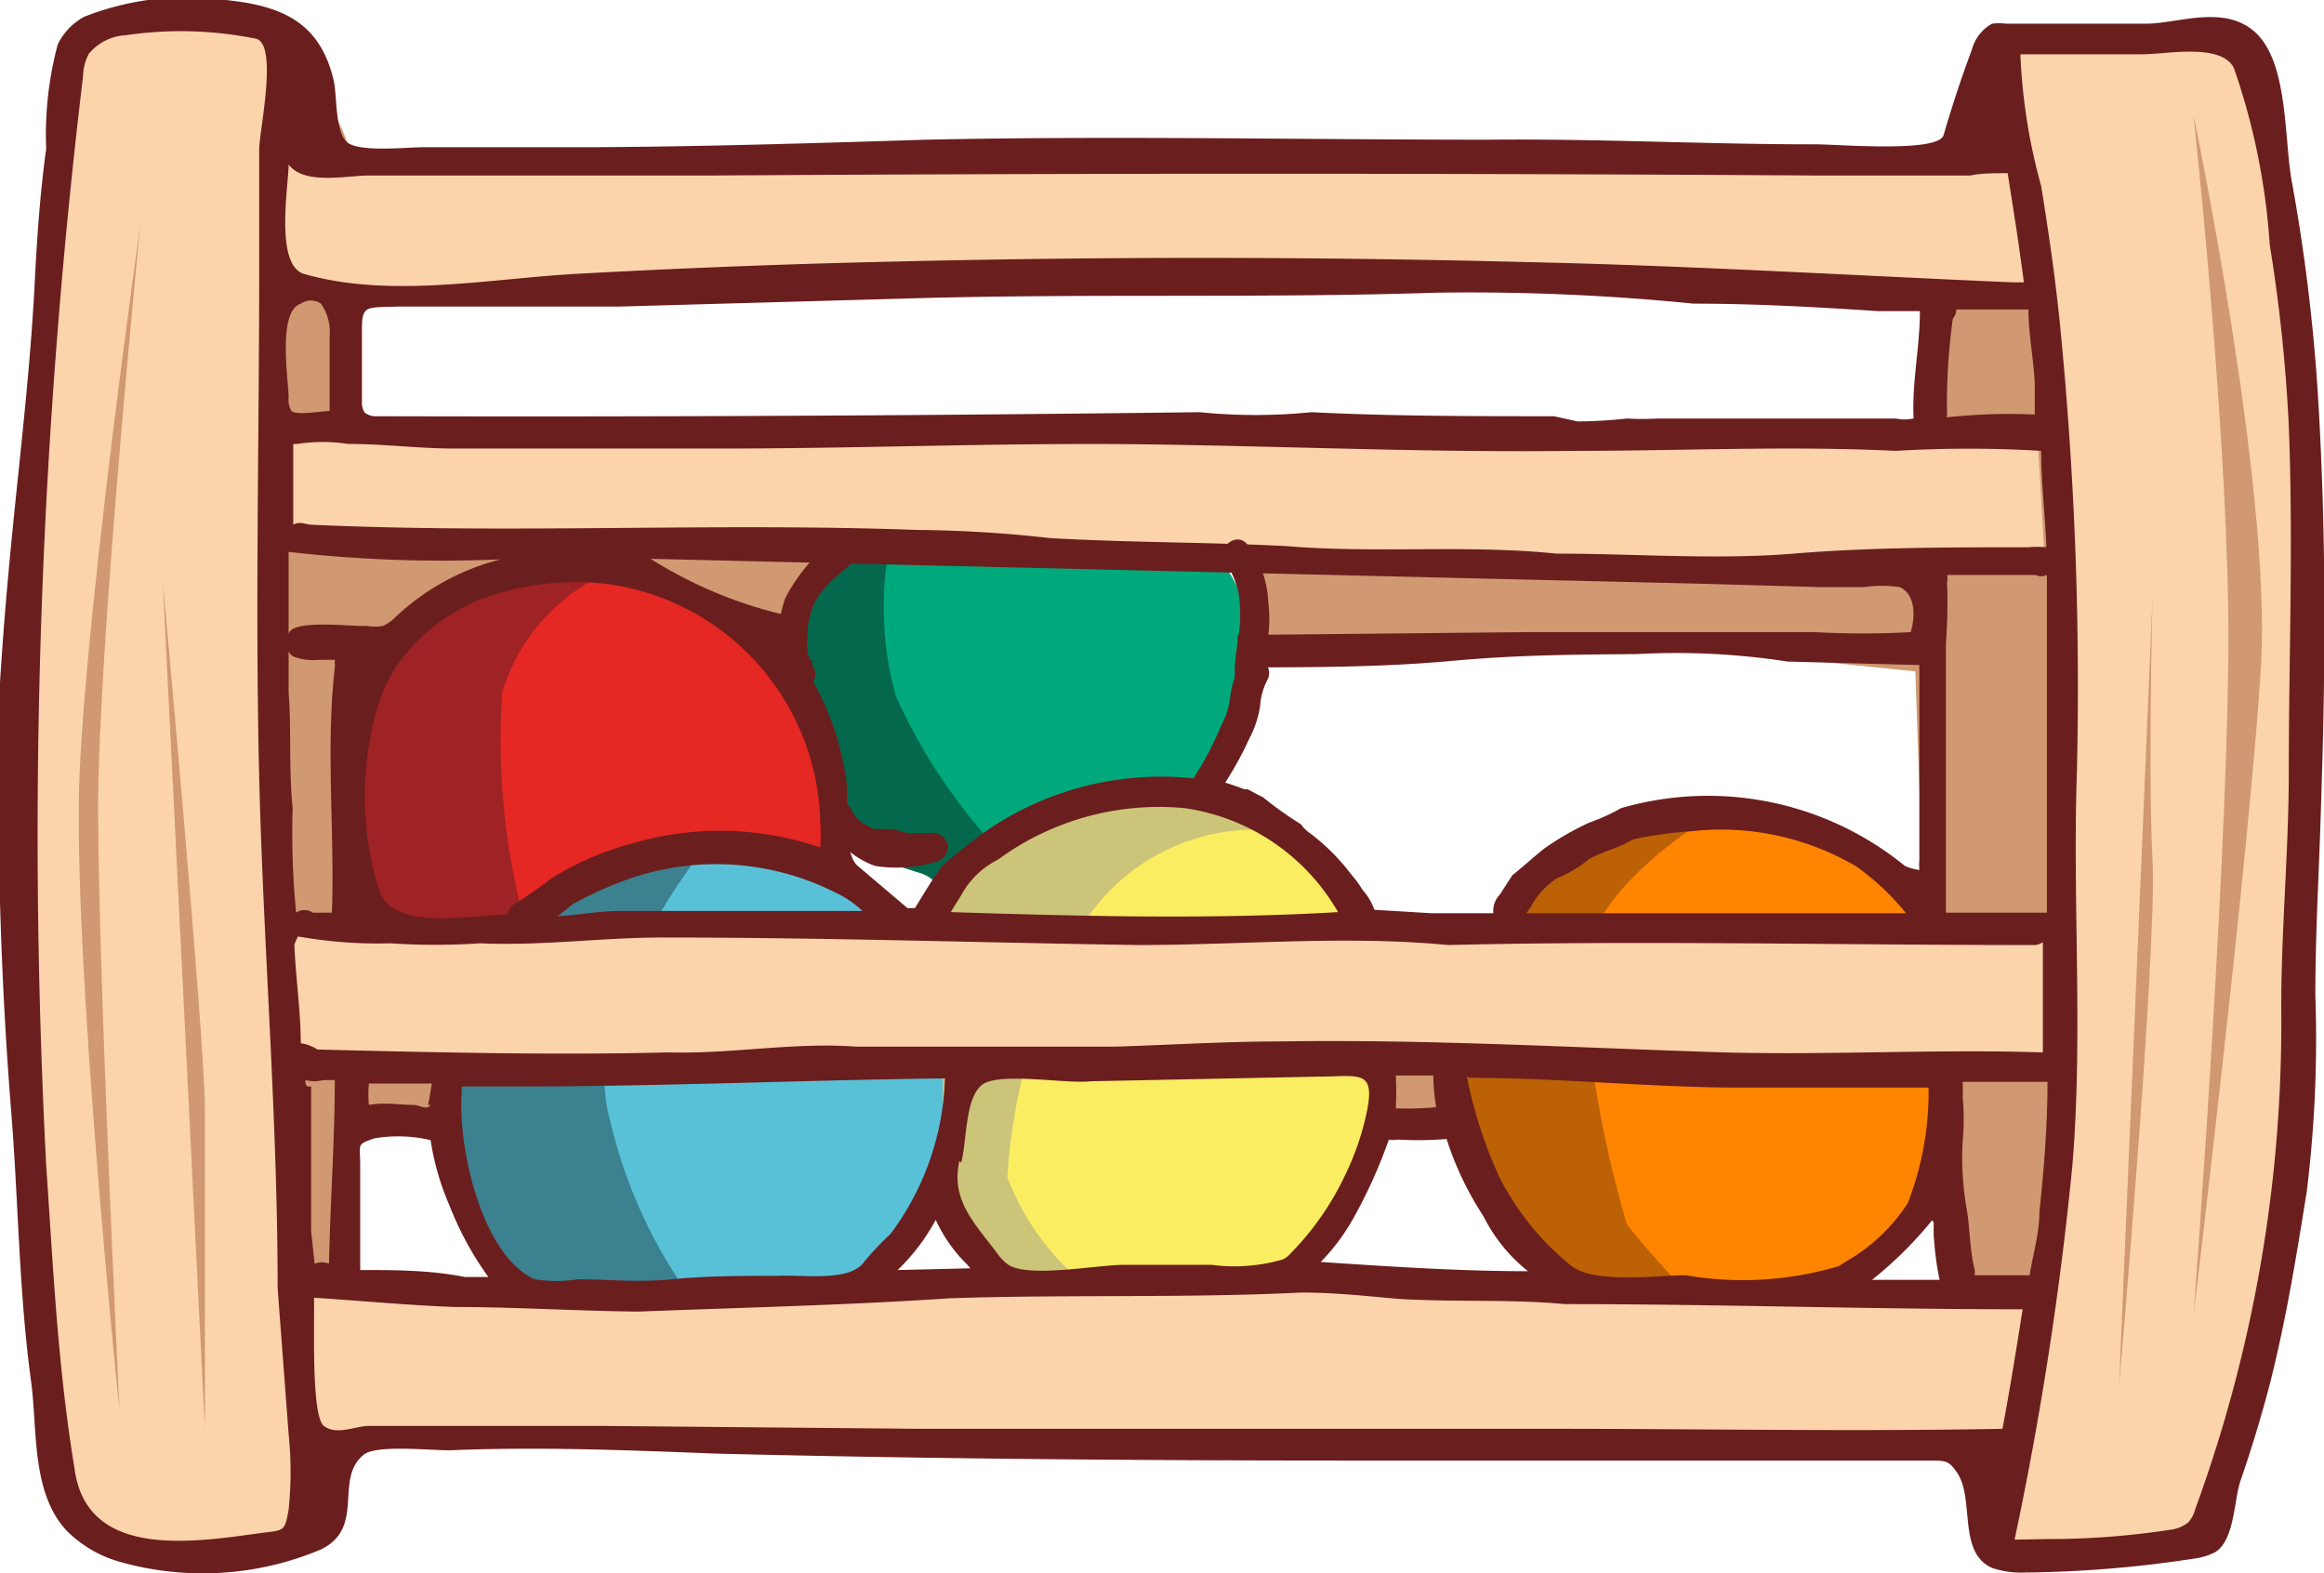 <svg xmlns="http://www.w3.org/2000/svg" viewBox="0 0 40.26 27.25"><defs><style>.cls-1{fill:#00a97c;}.cls-2{fill:#04684c;}.cls-3{fill:#d09971;}.cls-4{fill:#ff8500;}.cls-5{fill:#faed62;}.cls-6{fill:#59c1d7;}.cls-7{fill:#e52823;}.cls-8{fill:#bc6106;}.cls-9{fill:#cbc479;}.cls-10{fill:#3b818f;}.cls-11{fill:#9f2224;}.cls-12{fill:#fcd4ac;}.cls-13{fill:#6b1e1e;}</style></defs><g id="Layer_2" data-name="Layer 2"><g id="Card"><path class="cls-1" d="M17.27,7.33c2,.38,5.07,2.37,4.34,4.67,0,0-1.72,4.88-4.46,4.24a6.65,6.65,0,0,1-.76-.23.47.47,0,0,0,.21-.33.51.51,0,0,0-.36-.55L15.93,15a.55.55,0,0,0-.22,0h0a4.18,4.18,0,0,1-.9-.55l.06,0a.58.58,0,0,0-.35-.15.53.53,0,0,0-.36.15.5.5,0,0,0-.12.24,3.61,3.61,0,0,1-1.5-3.15C12.78,9.43,15.25,7,17.27,7.33Z"/><path class="cls-2" d="M14,8.17A4.52,4.52,0,0,1,16,7.8a5.71,5.71,0,0,0-.48,4.26A9.8,9.8,0,0,0,18.75,16a7.49,7.49,0,0,1-2.54.08.42.42,0,0,0,.11-.15.66.66,0,0,0,0-.24.53.53,0,0,0-.06-.33.58.58,0,0,0-.3-.23L15.55,15h-.07l-.08,0-.15-.08-.07-.07,0,0a.5.5,0,0,0-.85.53.84.84,0,0,0,.15.18s0,0,0,.05a4.46,4.46,0,0,1-1-.64C11.53,13.12,13.26,8.59,14,8.17Z"/><path class="cls-3" d="M4,8.9l.45,8.15H4.21l.21.33,0,.92.17,0,.21,4.07,1,.19.42-3.1H29.74l-.25-1,4.11.05a21.35,21.35,0,0,0-.1,2.9c.1.78.9,4.78.9,4.78A20.69,20.69,0,0,0,36,18.92c0-3.63.32-9.67-.19-10.68S34.58.8,34.58.8a49.48,49.48,0,0,0-1.1,5.51c0,1.2-.1,2.79-.1,2.79L6.33,8.21,6.06,4.89C6,4,6.5,3.17,5.73,1.86L5,.54,4,7.91,4.12,9Zm2.29,2.36,7.55,0A1.43,1.43,0,0,1,14,10.08a2,2,0,0,1,1.25-.71,10.17,10.17,0,0,1,3.3.11l.71.11.27.05h.09l.14,0a.47.47,0,0,1,.5,0l0,0a.69.69,0,0,1,.25,0A.59.59,0,0,1,21,9.63a.91.91,0,0,1,.6.82,1.51,1.51,0,0,1-.06.73l7.23,0,4.41.45.2,5.66-13,.28H17.23l-11-.41Z"/><polygon class="cls-3" points="5.5 26.11 4.95 24.84 6.06 24.39 5.5 26.11"/><path class="cls-4" d="M33.6,20.3A4,4,0,0,1,29,22.39c-3.5-.6-3.56-2-3.86-4.29s3.47-4.55,5.25-4.14S34.87,15.84,33.6,20.3Z"/><path class="cls-5" d="M21.22,13.91c.79.1,2.24,1,2.31,1.92s.7,3.52-.15,5-2.53,1.31-3.25,1.31-3.39.18-3.54-.62a5,5,0,0,1-.15-2.15,7.45,7.45,0,0,0,.34-2.16,2.72,2.72,0,0,0-.62-1.34s.88-1.63,1.93-1.74,1-.9,1.72-.54A2.89,2.89,0,0,0,21.22,13.91Z"/><path class="cls-6" d="M13.14,14.71c1.06,0,3.24,1,3.3,2.23s.42,3.32-.23,4.19a2.84,2.84,0,0,1-3.07,1.35c-1.54-.32-3.29.16-3.79.08S7.7,20.86,7.7,19.41s1-4.35,3-4.5S13.14,14.71,13.14,14.71Z"/><path class="cls-7" d="M6.33,15.91s-.7-3.8.35-4.68,3.92-2.18,5.62-.88,2.28,2.06,2.1,3a4.61,4.61,0,0,0,0,1.81,5.92,5.92,0,0,0-3.17-.27,4,4,0,0,0-2.37,1.25l-1.81.06Z"/><path class="cls-8" d="M26.7,22.06a3.55,3.55,0,0,1-.62-.61c0-.05-.15-.21-.21-.31a3.72,3.72,0,0,1-.21-.39,4.88,4.88,0,0,1-.36-.89c-.09-.32-.13-.65-.23-1a.53.53,0,0,0-.16-.23,8.5,8.5,0,0,1,1.42-3.27c.63-.74,3.29-1.21,3.29-1.21S27.3,15.51,27.43,17a19.73,19.73,0,0,0,.75,4.2c.23.32,1.09,1.25,1.09,1.25l-2.28.2,0,0A.55.55,0,0,0,26.7,22.06Z"/><path class="cls-9" d="M21.72,14.37a3.54,3.54,0,0,0-2.87,1.51,10,10,0,0,0-1.4,4.51A4.42,4.42,0,0,0,18.51,22l-1.07.23-1.11-1.34V18.68l-.52-2.91s1.91-1.79,3-2,1.95-.34,2.45.11Z"/><path class="cls-10" d="M12.15,14.76S10,17.44,10.57,19.41a8.48,8.48,0,0,0,1.35,3l-2.57.17A3.62,3.62,0,0,1,7.7,19.41c.22-1.95,1.28-3.89,2.42-4.22A15.3,15.3,0,0,1,12.15,14.76Z"/><path class="cls-11" d="M10.58,9.9A3.28,3.28,0,0,0,8.7,12a12.2,12.2,0,0,0,.38,3.95s-1.57.51-2,.27-1-.36-1-1-.64-3.7,1.53-4.65S10.58,9.9,10.58,9.9Z"/><path class="cls-12" d="M.32,11.35c0,1.34.22,7.66.22,9.08s.11,6,.9,6.13,2.83.29,3.32.35.53-1.85.53-1.85v-.14c1.51,0,4.91-.07,5.52,0,.79.11,18.07.06,18.07.06h6c-.23,1.09-.41,1.9-.41,1.9a15.3,15.3,0,0,1,2.54,0c1,.13,1.17-.22,1.17-.22a39.15,39.15,0,0,0,1.48-4.92c.08-1,.27-6.6.25-7.4s.25-5.52,0-7.14S39,.91,39,.91L34.58.8l.48,1.85L5,2.85,5,.54,2.82.23,1.42.67A4.24,4.24,0,0,0,1,2.21C1,2.93.3,10,.32,11.35Zm4.62,6.94c.7,0,3.07.17,3.72.17H35.71c0,.49.06.93.08,1.27a16.43,16.43,0,0,1-.36,2.66L21.7,22.15l-16.55.24Zm-.2-9.18,10.48.45L28.14,10l7.27-.51-.13-2.23-20.85.46L4.85,7.47,5,5S6.21,5,6.61,5s14.7-.26,14.7-.26l14,.38s.38,2.66.38,3.67.12,5.29,0,6.19a6.15,6.15,0,0,0,0,.95l-16.34.3H4.87Z"/><polygon class="cls-13" points="39.13 0.81 39.13 0.81 39.13 0.8 39.13 0.81"/><path class="cls-13" d="M15.2,15.28h0Z"/><path class="cls-13" d="M.2,19.33c.12,1.53.13,3.08.34,4.61.11.82,0,1.91.61,2.57a2.11,2.11,0,0,0,.91.54,5.27,5.27,0,0,0,3.5-.21c.78-.38.22-1.22.74-1.64.23-.19,1.26-.06,1.56-.08,1.52-.06,3,0,4.55.06,3.65.09,7.3.12,11,.12h10c.31,0,.35,0,.5.22.3.46,0,1.37.6,1.64a1.58,1.58,0,0,0,.57.08A20.51,20.51,0,0,0,38,27a1.14,1.14,0,0,0,.37-.11c.34-.2.33-.9.44-1.23q.29-.84.51-1.68c.28-1.1.46-2.21.64-3.33a21.58,21.58,0,0,0,.15-3.41c0-1.12.07-2.23.1-3.34.08-2.37.09-4.77-.06-7.13a31.74,31.74,0,0,0-.45-3.64c-.13-.72-.06-2-.6-2.54S37.71.42,37.16.41l-2.41,0a1,1,0,0,0-.24,0,.73.73,0,0,0-.35.45c-.18.48-.35,1-.49,1.48-.09.32-1.93.15-2.27.16-1.87,0-3.73-.1-5.6-.08-3.26,0-6.5-.07-9.76,0-1.92.06-3.84.12-5.76.13-1,0-2,0-2.94,0-.28,0-1.1.09-1.32-.08s-.18-.83-.24-1.08C5.54.38,4.88.1,3.91,0A4.85,4.85,0,0,0,1.46.29,1.08,1.08,0,0,0,1,.77a6.06,6.06,0,0,0-.2,1.81C.7,3.3.65,4,.61,4.73.55,6,.42,7.22.29,8.47S.07,10.7,0,11.82A69.73,69.73,0,0,0,.2,19.33ZM34.78,3c.1.63.2,1.26.28,1.89l-.21,0c-2.8-.12-5.6-.29-8.4-.35Q21,4.4,15.54,4.53q-2.74.06-5.49.21c-1.55.08-3.29.44-4.8,0C4.76,4.56,5,3.2,5,2.85c.27.36,1,.19,1.4.19l2,0,4,0q9.48-.06,19,0l2.74,0C34.3,3,34.57,3,34.78,3ZM16.32,15c-.17.23-.32.49-.47.73l0,0s-.09,0-.13,0L14.86,15c-.27-.23-.15-1.12-.2-1.49A4.88,4.88,0,0,0,14,11.66c0-.07-.09-.13-.13-.19h.25a.55.55,0,0,1-.15-.08.53.53,0,0,1-.32-.54.87.87,0,0,1,.07-.17,7.61,7.61,0,0,1-2.45-1l18.14.43,2.13.06h.75a2.14,2.14,0,0,1,.62,0c.28.13.27.52.19.78a15.48,15.48,0,0,1-1.67,0H29.75l-3.31,0-5,.05,0,.3v.06h0a.57.57,0,0,1,0,.13.1.1,0,0,1,0,.07c1.24,0,2.48,0,3.69-.11s2.15-.11,3.23-.12a12.66,12.66,0,0,1,2.61.13l2.28.06c0,1.13,0,2.26,0,3.38a1,1,0,0,0,0,.17A.92.92,0,0,1,33,15a5.4,5.4,0,0,0-4.92-1,3.27,3.27,0,0,1-.55.25,5,5,0,0,0-.78.45c-.19.15-.37.32-.55.46l-.22.34a.4.4,0,0,0-.11.32H24.81l-1-.06a1.05,1.05,0,0,0-.21-.35,1.43,1.43,0,0,0-.14-.2l-.16-.2a3.71,3.71,0,0,0-.61-.58h0a.54.54,0,0,1-.15-.15,6.08,6.08,0,0,1-.66-.47l-.1-.05h0l-.17-.09-.06,0q-.28-.11-.57-.18a1,1,0,0,1-.24,0,5.34,5.34,0,0,0-3.79,1S16.38,14.93,16.32,15Zm.33.51a1.47,1.47,0,0,1,.64-.62A4.71,4.71,0,0,1,20.53,14a3.66,3.66,0,0,1,2.65,1.8h0c-2.24.13-4.47.07-6.71,0Zm9.87.2a1.3,1.3,0,0,1,.46-.5,2.17,2.17,0,0,0,.55-.33c.25-.14.52-.19.76-.34a7,7,0,0,1,1-.14,4.63,4.63,0,0,1,2.87.61,4.4,4.4,0,0,1,.86.81c-1.56,0-3.12,0-4.68,0-.63,0-1.27,0-1.9,0Zm-11.58.07H13.42c-.89,0-1.77,0-2.66,0-.37,0-.73.07-1.1.09l.28-.22a6.91,6.91,0,0,1,.78-.36,4.59,4.59,0,0,1,3.77.18A1.7,1.7,0,0,1,14.94,15.78Zm-5.38-.57a8.19,8.19,0,0,1-.68.47.51.51,0,0,0-.09.16c-.61,0-2,.32-2.23-.44a5.49,5.49,0,0,1-.13-2.7,3.42,3.42,0,0,1,.38-1.07A3.21,3.21,0,0,1,8.7,10.26a4.71,4.71,0,0,1,1.77-.15,4.26,4.26,0,0,1,3.74,4.14,3,3,0,0,1,0,.43,5.37,5.37,0,0,0-3.15-.1A5.3,5.3,0,0,0,9.56,15.21ZM5.41,9.09c-.11,0-.22-.07-.33,0l0,0V7.69l.07,0a2.89,2.89,0,0,1,.88,0c.63,0,1.23.08,1.84.08,1.55,0,3.09,0,4.63,0,2.52,0,5-.11,7.54-.07s4.83.14,7.24.11c1.85,0,3.7-.09,5.56,0a21.2,21.2,0,0,1,2.52,0h0c0,.56.07,1.11.09,1.67a1.63,1.63,0,0,0-.31,0c-1.34,0-2.74,0-4.07.11s-2.76,0-4.11,0c-1.55-.16-3.11,0-4.67-.13-1.35-.07-2.76-.06-4.11-.14a21.82,21.82,0,0,0-2.29-.14C12.37,9.05,8.88,9.25,5.41,9.09Zm28.32,1a.28.28,0,0,0,0-.13h1.53a.24.24,0,0,0,.2,0c0,1.24,0,2.48,0,3.73,0,.7,0,1.41,0,2.12l-.07,0-1.68,0s0,0,0-.06c0-1.53,0-3.06,0-4.6A9.2,9.2,0,0,0,33.73,10.11Zm0-2.88a10.65,10.65,0,0,1,.1-1.69.25.25,0,0,0,.06-.16l.93,0,.2,0,.12,0c0,.43.09.86.11,1.29,0,.18,0,.35,0,.53A10.15,10.15,0,0,0,33.72,7.23Zm-6.81,0,0,0c-1.4,0-2.8,0-4.2-.07a9.68,9.68,0,0,1-1.94,0h0q-7.12.09-14.24.07a.33.33,0,0,1-.22-.06A.31.31,0,0,1,6.27,7V5.79c0-.23,0-.34.07-.41s.27-.06.58-.07l1.31,0,2.51,0,5-.14c3.05-.09,6.1,0,9.15-.1a38.87,38.87,0,0,1,4.45.19c1.07,0,2.15.06,3.2.13.24,0,.48,0,.72,0,0,.62-.14,1.23-.11,1.86a.8.8,0,0,1-.31,0c-1.37,0-2.75,0-4.12,0a4.87,4.87,0,0,1-.54,0,8.08,8.08,0,0,1-.85.05ZM5,6.89c0-.3-.2-1.49.21-1.63a.31.31,0,0,1,.35,0,.86.86,0,0,1,.15.57c0,.12,0,1.29,0,1.29-.14,0-.57.08-.66,0A.36.36,0,0,1,5,6.89ZM34.9,26.67a58.8,58.8,0,0,0,1-6.47c.19-2.28,0-4.57.08-6.85a63.7,63.7,0,0,0-.29-7.69c-.08-.82-.2-1.63-.33-2.44A10,10,0,0,1,35,.94l2.13,0c.4,0,1.35-.2,1.57.24a11.64,11.64,0,0,1,.62,3.06,27.62,27.62,0,0,1,.33,3.14c.08,2,0,4,0,6,0,1.4-.14,2.8-.13,4.2a24.49,24.49,0,0,1-1.49,8.56.56.56,0,0,1-.12.23.61.61,0,0,1-.32.13,13.92,13.92,0,0,1-2.14.16ZM34,19a2.26,2.26,0,0,0,0-.26h.72c.25,0,.5,0,.75,0,0,.75-.06,1.5-.14,2.25,0,.37-.11.73-.17,1.1-.31,0-.63,0-.95,0,0,0,0-.07,0-.09-.09-.35-.08-.71-.14-1.06a5.11,5.11,0,0,1-.07-1.17A4.09,4.09,0,0,0,34,19ZM5.44,22.48c.78.05,1.63.13,2.43.16,1.06,0,2.13.07,3.19.08,1.8-.07,3.59-.11,5.38-.23,2-.07,4.07,0,6.1-.1.6,0,1.12.06,1.69.11,1,.06,1.92,0,2.88.09,2.64,0,5.29.09,7.93.09-.11.69-.22,1.38-.35,2.07h0c-2.59.05-5.19,0-7.78,0-3.65,0-7.31,0-11,0l-5.48-.05-2.62,0H7.69c-.44,0-.87,0-1.3,0-.23,0-.56.17-.78,0S5.45,22.93,5.44,22.48Zm19.62-2.75a5.5,5.5,0,0,0,.64,1.34,2.83,2.83,0,0,0,.77.95c-1.2,0-2.39-.08-3.59-.16a3.58,3.58,0,0,0,.55-.73,8.7,8.7,0,0,0,.63-1.39.38.38,0,0,0,.15,0A6,6,0,0,0,25.06,19.73Zm-.88-.53a5.27,5.27,0,0,0,0-.57h.65a3.41,3.41,0,0,0,.05.55A6.06,6.06,0,0,1,24.18,19.2Zm-16.72.55a4.52,4.52,0,0,0,.33,1.14,5.53,5.53,0,0,0,.67,1.23H8.05C7.45,22,6.84,22,6.24,22c0,0,0-1.67,0-1.82,0-.37-.07-.35.24-.46A2.45,2.45,0,0,1,7.46,19.75Zm0-.61c-.07.1-.2,0-.29,0-.24,0-.52-.05-.78,0a2.29,2.29,0,0,1,0-.37v0l1.09,0S7.43,19.11,7.41,19.14ZM8,18.91l0-.09H9c2.46,0,4.92-.11,7.37-.14a4.73,4.73,0,0,1-.94,2.69,5.56,5.56,0,0,0-.47.5.36.36,0,0,1-.11.1c-.32.21-1,.11-1.37.13-.61,0-1.23,0-1.84.06s-1.09,0-1.63,0a2.35,2.35,0,0,1-.75,0C8.31,21.72,7.92,19.78,8,18.91Zm8.76,3,.05.06L15.55,22a3.51,3.51,0,0,0,.66-.87A2.59,2.59,0,0,0,16.73,21.88Zm-.11-1.77c.1-.33.06-1.15.38-1.36s1.44,0,1.87-.05l3.93-.08c.7,0,1-.14.85.6a4.67,4.67,0,0,1-.37,1.09,4.94,4.94,0,0,1-1,1.42.33.33,0,0,1-.1.06,3,3,0,0,1-1.22.09l-1.52,0c-.47,0-1.64.23-2,0a.77.77,0,0,1-.18-.18C16.87,21.17,16.47,20.79,16.62,20.11Zm8.79-1.47c1.53,0,3.06.16,4.6.17,1.12,0,2.25,0,3.37,0a5.34,5.34,0,0,1-.36,2,3.1,3.1,0,0,1-1.05,1l-.14.09a5.8,5.8,0,0,1-2.66.16c-.5,0-1.61.16-2-.18a4.67,4.67,0,0,1-1.23-1.53A7.73,7.73,0,0,1,25.41,18.64Zm8.06,2.5,0,.22a5.2,5.2,0,0,0,.1.78l-1.17,0A6.83,6.83,0,0,0,33.47,21.14ZM5.29,18.71a.65.65,0,0,0,.31,0h.2v0c0,1.05-.08,2.13-.1,3.18h0a.34.34,0,0,0-.25,0l-.06-.56c0-.86,0-1.67,0-2.51C5.3,18.84,5.29,18.78,5.29,18.71Zm-.13-2.49,0,0a7.74,7.74,0,0,0,1.6.12,11.6,11.6,0,0,0,1.56,0c1.09.05,2.17-.11,3.26-.1,2.71,0,5.43.09,8.14.13,1.8,0,3.59-.17,5.37,0,3.34-.08,6.69,0,10,0l.15,0a.25.25,0,0,0,.15-.05c0,.63,0,1.27,0,1.91-1.84-.06-3.69.05-5.53,0-2.55-.08-5.11-.23-7.67-.19-.95,0-1.91.06-2.87.09-1.49,0-3,0-4.49,0-1.08-.08-2.16.13-3.25.1-2,.05-4.06,0-6.08-.05a.79.79,0,0,0-.29-.11c0-.57-.09-1.14-.11-1.71ZM5,12c0-.24,0-.48,0-.72a.19.19,0,0,0,.1.1,1,1,0,0,0,.42.05h.28s0,0,0,.07a.13.13,0,0,1,0,.06c-.16,1.41,0,2.84-.05,4.25l-.33,0a.25.25,0,0,0-.29,0A14.24,14.24,0,0,1,5.07,14C5,13.32,5.05,12.63,5,12Zm0-1V9.56a23.5,23.5,0,0,0,3.67.13,4.13,4.13,0,0,0-1.82,1,.74.74,0,0,1-.21.15.73.73,0,0,1-.29,0C6.21,10.87,5,10.7,5,11ZM1.44,1.31a.83.83,0,0,1,.1-.38A.89.89,0,0,1,2.18.61,6.54,6.54,0,0,1,4.43.67c.39.08.07,1.56.06,1.91,0,.71,0,1.42,0,2.12,0,2.92-.07,5.84,0,8.75s.32,5.92.32,8.87L5,24.84a6.38,6.38,0,0,1,0,1.31c-.07.4-.08.35-.51.41-1.17.16-3,.45-3.2-1.13C1,23.68.92,21.94.8,20.18A110.19,110.19,0,0,1,1.44,1.31Z"/><path class="cls-13" d="M5.7,25.2H5.5c0,.24,0,.48,0,.72a.69.69,0,0,0,0,.2A9.21,9.21,0,0,0,5.7,25.2Z"/><path class="cls-3" d="M2.43,3.9S1.7,11.22,1.7,14s.37,10.43.37,10.43-.83-8-.69-11.06S2.43,3.9,2.43,3.9Z"/><path class="cls-3" d="M2.82,10.08s.73,7.93.73,9.13v5.55Z"/><path class="cls-3" d="M38,2s1.35,6.44,1.17,9.51S38,22.78,38,22.78s.66-8.71.6-12.27S38,2,38,2Z"/><path class="cls-3" d="M37.29,10.35s-.08,3,0,4.56S36.71,24,36.71,24Z"/><path class="cls-13" d="M21.15,12.58a1.41,1.41,0,0,0,.16-.49,1.37,1.37,0,0,1,.08-.35s0-.06,0-.1c0-.37.12-.73.09-1.1a1.34,1.34,0,0,0-.23-.76c-.22-.24.14-.59.35-.36a1.73,1.73,0,0,1,.37,1,2.4,2.4,0,0,1,0,.6,3.87,3.87,0,0,0-.06.46.25.25,0,0,1,.05.29,1.12,1.12,0,0,0-.13.46,1.82,1.82,0,0,1-.19.57,6.13,6.13,0,0,1-.51.9.26.26,0,0,1-.34.09.27.27,0,0,1-.09-.35A5.2,5.2,0,0,0,21.15,12.58Z"/><path class="cls-13" d="M14.45,13.88a.25.25,0,0,1,.31.17.08.08,0,0,0,0,0s0,0,0,0l.06.1s0,0,0,0l0,0,.09.08a.1.1,0,0,0,0,0l0,0,.11.07.12.06.06,0,.06,0,0,0,.07,0,.13,0,.26.07h.39a.27.27,0,0,1,.3.18.26.26,0,0,1-.17.31A2.37,2.37,0,0,1,15.16,15a1.47,1.47,0,0,1-.88-.86A.24.24,0,0,1,14.45,13.88Z"/><path class="cls-13" d="M13.6,10.37a3,3,0,0,1,.92-1.07c.24-.22.59.13.36.35s-.65.49-.79.84a1.35,1.35,0,0,0-.1.56.76.76,0,0,0,.1.5.25.25,0,0,1-.09.34.26.26,0,0,1-.34-.09,1.17,1.17,0,0,1-.17-.69A2.08,2.08,0,0,1,13.6,10.37Z"/></g></g></svg>